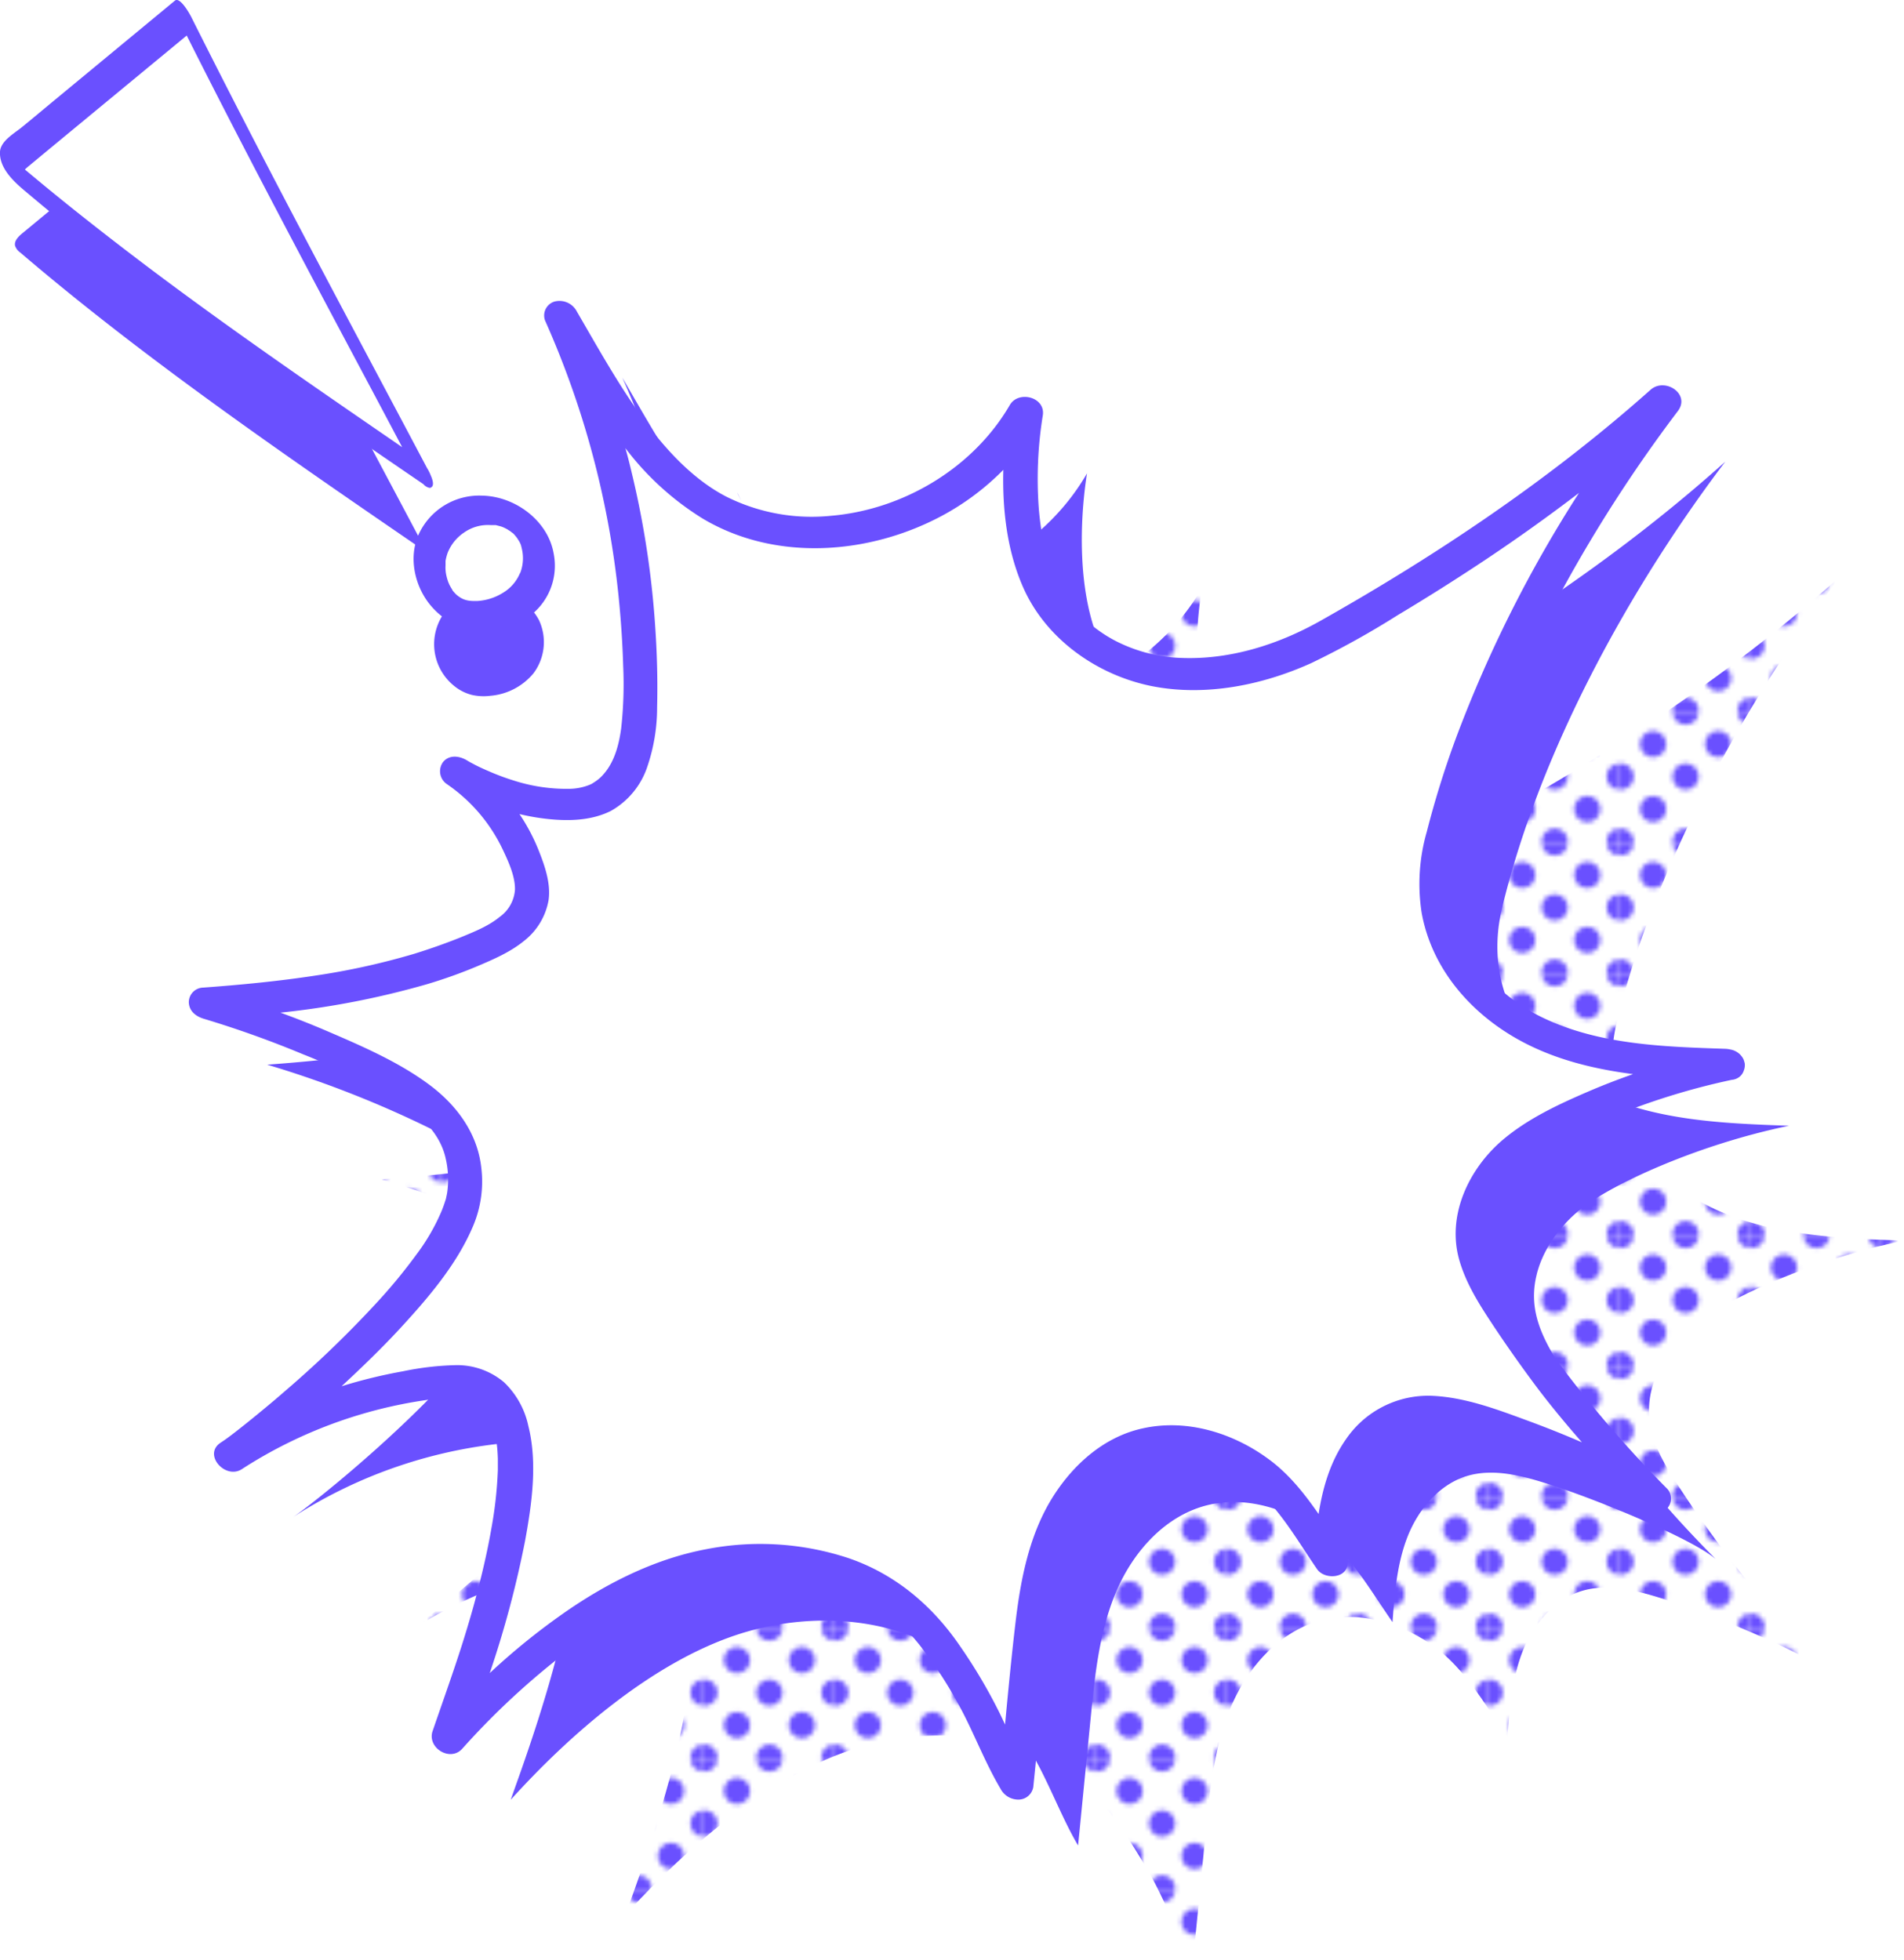 <svg xmlns="http://www.w3.org/2000/svg" xmlns:xlink="http://www.w3.org/1999/xlink" viewBox="0 0 409.22 421.4"><defs><pattern id="_10_dpi_40_2" data-name=" 10 dpi 40 2" width="28.8" height="28.8" patternTransform="matrix(0.97, 0, 0, -0.97, 1164.09, 884.16)" patternUnits="userSpaceOnUse" viewBox="0 0 28.8 28.8"><rect width="28.8" height="28.8" style="fill:none"/><rect width="28.8" height="28.8" style="fill:none"/><path d="M28.8-2.88A2.88,2.88,0,0,1,31.68,0,2.88,2.88,0,0,1,28.8,2.88,2.88,2.88,0,0,1,25.92,0,2.88,2.88,0,0,1,28.8-2.88Z" style="fill:#6a50ff"/><path d="M14.4-2.88A2.88,2.88,0,0,1,17.28,0,2.88,2.88,0,0,1,14.4,2.88,2.88,2.88,0,0,1,11.52,0,2.88,2.88,0,0,1,14.4-2.88Z" style="fill:#6a50ff"/><path d="M28.8,11.52a2.88,2.88,0,1,1-2.88,2.88,2.88,2.88,0,0,1,2.88-2.88Z" style="fill:#6a50ff"/><path d="M14.4,11.52a2.88,2.88,0,1,1-2.88,2.88,2.88,2.88,0,0,1,2.88-2.88Z" style="fill:#6a50ff"/><path d="M7.2,4.32A2.88,2.88,0,1,1,4.32,7.2h0A2.88,2.88,0,0,1,7.2,4.32Z" style="fill:#6a50ff"/><path d="M21.6,4.32A2.88,2.88,0,1,1,18.72,7.2,2.88,2.88,0,0,1,21.6,4.32Z" style="fill:#6a50ff"/><path d="M7.2,18.72A2.88,2.88,0,1,1,4.32,21.6h0A2.88,2.88,0,0,1,7.2,18.72Z" style="fill:#6a50ff"/><path d="M21.6,18.72a2.88,2.88,0,1,1-2.88,2.88,2.88,2.88,0,0,1,2.88-2.88Z" style="fill:#6a50ff"/><path d="M0-2.88A2.88,2.88,0,0,1,2.88,0h0A2.88,2.88,0,0,1,0,2.88,2.88,2.88,0,0,1-2.88,0,2.88,2.88,0,0,1,0-2.88Z" style="fill:#6a50ff"/><path d="M0,11.52A2.88,2.88,0,0,1,2.88,14.4h0A2.88,2.88,0,0,1,0,17.28a2.88,2.88,0,0,1,0-5.76Z" style="fill:#6a50ff"/><path d="M28.8,25.92a2.88,2.88,0,0,1,2.88,2.88h0a2.88,2.88,0,1,1-2.88-2.88Z" style="fill:#6a50ff"/><path d="M14.4,25.92a2.88,2.88,0,0,1,2.88,2.88h0a2.88,2.88,0,1,1-2.88-2.88Z" style="fill:#6a50ff"/><path d="M0,25.92A2.88,2.88,0,0,1,2.88,28.8h0A2.88,2.88,0,0,1,0,31.68H0A2.88,2.88,0,0,1-2.88,28.8h0A2.88,2.88,0,0,1,0,25.92Z" style="fill:#6a50ff"/></pattern></defs><g id="图层_2" data-name="图层 2"><g id="图层_1-2" data-name="图层 1"><g id="图层_2-2" data-name="图层 2"><g id="Graphic_Element" data-name="Graphic Element"><path d="M409.22,266.69c-19.89,4.1-37.72,12.5-44.24,17.49s-11.38,12.93-10.46,21.08c.58,5.16,3.35,9.79,6.19,14.14a251.86,251.86,0,0,0,32.74,40.42c-5.18-4.37-24.81-12.53-35.61-16-5.85-1.86-12.17-3.6-18-1.78s-10.34,7.17-12.61,13-2.77,12.13-3.24,18.35c-4.78-6.85-9.28-14.94-16.14-19.72s-15.6-7.43-23.71-5.39c-9,2.26-15.83,9.92-19.49,18.44s-4.6,17.91-5.51,27.14-1.81,18.36-2.72,27.54c-3.43-5.7-6.49-14-9.92-19.68-3.52-5.87-7.11-11.8-12-16.57-13.49-13.07-35.09-14.87-52.78-8.56s-34.65,21.06-47.25,35c3.64-10.62,30.06-79.24.27-76.79a102.47,102.47,0,0,0-47.11,16.06c5-3.22,49.38-38.54,50.22-57.61A21.44,21.44,0,0,0,135,281c-4-6.44-10.92-10.29-17.54-13.55a226,226,0,0,0-35.4-13.9C102.43,252,125.53,249.23,144,240c5.1-2.54,9.34-6.92,7.9-13.05a39,39,0,0,0-16-23.14c7.5,4.73,24,9.72,31.61,5.12,6.5-4,7.75-12.75,7.87-20.35a196,196,0,0,0-16.95-82.71c12,20.65,22.64,40.64,43.95,45.32s45.05-5.83,55.92-24.74c-2.13,13.71-1.73,31.86,5.92,42,14.72,19.46,40.41,16.63,59.48,5.85,25.61-14.46,49.83-30.69,71.78-50.36-20.74,27.39-39.87,62.27-48,95.86-4.41,18.35,6,33.87,22.85,40.9C382.57,265.74,396.06,266.25,409.22,266.69Z" style="fill:url(#_10_dpi_40_2)"/><path d="M91.78,118.79C62.44,98.67,31.4,77.42,4.36,54.29a2.92,2.92,0,0,1-1.12-1.47c-.22-1,.68-1.94,1.5-2.62L40.48,20.64C56.91,53.62,74.55,86.23,91.78,118.79Z" style="fill:#6a50ff"/><path d="M105.67,127a11.51,11.51,0,0,0-8,20.5,9.79,9.79,0,0,0,3.74,1.88,11.44,11.44,0,0,0,4,.19,13.47,13.47,0,0,0,9.24-4.82,11.17,11.17,0,0,0,1.18-11.47A11.92,11.92,0,0,0,105.67,127Z" style="fill:#6a50ff"/><path d="M384.51,242c-19.88,4.11-37.72,12.5-44.23,17.49s-11.39,12.93-10.47,21.08c.58,5.16,3.35,9.79,6.19,14.14a253.4,253.4,0,0,0,32.74,40.42c-5.17-4.37-24.81-12.52-35.61-16-5.85-1.87-12.17-3.61-18-1.79s-10.33,7.17-12.61,13-2.77,12.14-3.23,18.36c-4.79-6.86-9.28-14.95-16.14-19.73s-15.61-7.43-23.72-5.39c-9,2.26-15.83,9.93-19.48,18.45s-4.61,17.91-5.52,27.13-1.81,18.36-2.72,27.55c-3.42-5.7-6.48-14-9.91-19.69-3.53-5.86-7.12-11.8-12-16.57-13.48-13.07-35.09-14.87-52.78-8.56s-34.65,21.06-47.25,35c3.64-10.63,30.06-79.24.27-76.8a102.59,102.59,0,0,0-47.1,16.06c5-3.22,49.38-38.54,50.21-57.61a21.11,21.11,0,0,0-2.78-12.21c-4-6.45-10.92-10.29-17.54-13.56a226,226,0,0,0-35.4-13.9c20.36-1.51,43.45-4.33,61.94-13.55,5.11-2.55,9.35-6.92,7.9-13.06a39,39,0,0,0-16-23.14c7.51,4.74,24,9.73,31.61,5.12,6.51-3.94,7.76-12.74,7.88-20.35a196.28,196.28,0,0,0-17-82.71c12,20.66,22.64,40.64,43.94,45.32s45.06-5.83,55.92-24.74c-2.12,13.72-1.73,31.86,5.92,42,14.72,19.46,40.41,16.63,59.49,5.86,25.6-14.47,49.83-30.7,71.77-50.37-20.73,27.39-39.86,62.27-47.95,95.87C318.43,213.46,328.8,229,345.69,236,357.86,241,371.35,241.54,384.51,242Z" style="fill:#6a50ff"/><path d="M371.35,228.81c-19.89,4.11-37.72,12.51-44.24,17.5s-11.39,12.93-10.46,21.08c.58,5.16,3.35,9.78,6.19,14.13A252.31,252.31,0,0,0,355.58,322c-5.18-4.37-24.81-12.53-35.61-16-5.85-1.87-12.17-3.61-18-1.78s-10.33,7.17-12.6,13-2.77,12.14-3.24,18.36c-4.78-6.85-9.28-14.94-16.14-19.72s-15.61-7.43-23.71-5.39c-9,2.26-15.84,9.92-19.49,18.44s-4.6,17.91-5.51,27.13-1.81,18.37-2.72,27.55c-3.43-5.7-6.49-14-9.92-19.68-3.52-5.87-7.11-11.8-12-16.57-13.49-13.07-35.1-14.87-52.79-8.56s-34.64,21.06-47.25,35c3.65-10.63,30.07-79.24.28-76.79a102.6,102.6,0,0,0-47.17,16c5-3.21,49.38-38.53,50.22-57.6a21.3,21.3,0,0,0-2.78-12.22c-4-6.44-10.92-10.29-17.54-13.55a226,226,0,0,0-35.4-13.9c20.35-1.52,43.45-4.33,61.94-13.56,5.1-2.55,9.34-6.92,7.9-13a39,39,0,0,0-16-23.14c7.5,4.73,24,9.72,31.61,5.12,6.5-4,7.75-12.75,7.87-20.35A196,196,0,0,0,120.6,68c12,20.66,22.64,40.65,44,45.33s45-5.83,55.92-24.74c-2.13,13.71-1.73,31.86,5.92,42,14.71,19.46,40.41,16.63,59.48,5.85,25.61-14.46,49.83-30.69,71.78-50.36-20.74,27.38-39.87,62.27-48,95.86-4.41,18.35,6,33.87,22.85,40.9C344.7,227.87,358.19,228.38,371.35,228.81Z" style="fill:#fff"/><path d="M102.69,301.15h-.09c.28.21.39.27.39.25l-.06,0Z" style="fill:#6a50ff"/><path d="M103.6,301.83l-.06-.05s0,.09.3.3l-.06-.08Z" style="fill:#6a50ff"/><path d="M326.59,251.69c4.35-4.54,10.45-7.44,16.12-10a149.6,149.6,0,0,1,29.49-9.56,3.06,3.06,0,0,0,1.1-.3,2.8,2.8,0,0,0,1.5-1.73,3.06,3.06,0,0,0,.19-1.53l-.06-.22h0a4.62,4.62,0,0,0-.19-.6h0a3.36,3.36,0,0,0-.59-.89l-.11-.13a4,4,0,0,0-2.22-1.14,5.59,5.59,0,0,0-1-.13c-13.21-.44-27.13-.86-39.27-6.71-8.55-4.12-16-11.5-18.29-21a32.22,32.22,0,0,1,.19-15.4,180.35,180.35,0,0,1,5.72-18.9,261.42,261.42,0,0,1,16.94-37.26,308.31,308.31,0,0,1,24.51-37.83c2.77-3.67-2.8-7.32-5.88-4.56C333.16,103,309,119.23,283.86,133.42c-9.23,5.21-19.72,8.5-30.35,8a33.4,33.4,0,0,1-14.1-3.83A30.61,30.61,0,0,1,228.09,127c-3-5-4.29-11.54-4.81-17.51a85.55,85.55,0,0,1,.85-20.22c.59-3.93-5.23-5.4-7.09-2.21-7.87,13.56-22.95,22.52-38.47,23.82A41,41,0,0,1,156,106.71c-6.44-3.36-11.95-9-16.51-15C133.6,83.94,128.87,75.38,124,67a4.21,4.21,0,0,0-4.84-2.17,3.13,3.13,0,0,0-2.07,3.9,2.5,2.5,0,0,0,.15.38,193.64,193.64,0,0,1,15.7,59c.51,5,.85,10,1,15.08a86.24,86.24,0,0,1-.43,13.35c-.47,3.5-1.42,7.18-3.74,9.83a8.58,8.58,0,0,1-1.56,1.45c-.33.24-.68.45-1,.66l-.22.11-.37.16a12.11,12.11,0,0,1-4.29.82,37,37,0,0,1-12-1.81,50.37,50.37,0,0,1-5.34-2c-.94-.4-1.86-.82-2.77-1.28l-1.17-.62-.47-.27h0l-.13-.08c-1.59-1-3.78-1.35-5.16.22a3.34,3.34,0,0,0,.57,4.69l.15.11a35.44,35.44,0,0,1,12,14c1.22,2.57,2.73,5.82,2.67,8.72a7.85,7.85,0,0,1-3.28,5.85c-2.43,2-5.5,3.2-8.37,4.39q-5,2-10.13,3.58a153.51,153.51,0,0,1-21.07,4.64c-8,1.22-16.08,2-24.16,2.59a3.16,3.16,0,0,0-3.09,3.15c.07,1.93,1.53,3.05,3.25,3.56a220.53,220.53,0,0,1,21.31,7.63,149.92,149.92,0,0,1,19.22,9.2c5,3,10.08,7.17,11.41,13.11a19.93,19.93,0,0,1,.36,7.3c-.06.39-.14.78-.23,1.16a2.25,2.25,0,0,1-.14.54c-.24.77-.5,1.52-.8,2.26a44,44,0,0,1-5.4,9.39A116.61,116.61,0,0,1,81,280a234,234,0,0,1-19.7,19c-1.91,1.66-2.63,2.27-4.55,3.86q-2.09,1.74-4.2,3.42c-1.67,1.32-3.34,2.68-5.12,3.84-3.89,2.54,1,8,4.54,5.7a98.92,98.92,0,0,1,43.12-15.3,37,37,0,0,1,3.79-.28h.54c.41.06.82.1,1.23.18s.68.21,1,.24h-.28a3.47,3.47,0,0,1,.46.13c.25.1.49.24.74.35l-.22-.16a3.28,3.28,0,0,0,.31.2h0c.12,0,.27.16.25.18l.55.42a.45.45,0,0,1,.2.16V302l.24.21-.18-.13.94,1.22c.09.14.29.44.36.58.16.31.31.62.44.93s.26.66.39,1c0,.14.09.28.14.41h0v.07a34.41,34.41,0,0,1,.86,4.83c.08.81.12,1.62.15,2.43V316a87.72,87.72,0,0,1-1.36,12.41c-.76,4.4-1.75,8.77-2.87,13.1-1,3.94-2.06,7.56-3.42,11.89-2,6.29-4.23,12.48-6.37,18.72-1.23,3.58,3.74,6.7,6.36,3.81a162.36,162.36,0,0,1,23.34-21.51c8.19-6.06,17.18-11.33,27.09-14a53.93,53.93,0,0,1,26.68-.44,38.91,38.91,0,0,1,21.95,14.63,91.88,91.88,0,0,1,9,14.43c2.57,5.14,4.7,10.52,7.64,15.48a4.3,4.3,0,0,0,3.94,2.33,3.23,3.23,0,0,0,3.1-2.71c1-9.77,1.91-19.55,2.9-29.32.86-8.62,1.84-17.44,5.49-25.4,2.83-6.17,7.54-12.06,13.92-14.79,7.18-3.08,15.42-1.34,21.88,2.7,7.55,4.72,11.88,12.84,16.82,20,1.57,2.26,6.32,2.05,6.56-1.16.54-7.07,1-14.45,4.54-20.78,2.88-5.16,7.67-8.65,13.69-8.62s11.88,2.51,17.34,4.52c5.3,2,10.55,4.1,15.71,6.43,2.63,1.19,5.24,2.44,7.78,3.8l1.53.85.25.14.51.31a23.76,23.76,0,0,1,2.26,1.61,3.86,3.86,0,0,0,4.82.05,3.12,3.12,0,0,0,.3-4.39h0A254.64,254.64,0,0,1,338.85,298q-4.59-5.81-8.81-11.89A91.61,91.61,0,0,1,322.4,274c-1.92-4-2.78-8.12-1.65-12.43A22.82,22.82,0,0,1,326.59,251.69Zm-13,19c1.43,5.11,4.23,9.53,7.13,13.92s5.9,8.64,9,12.82S336.46,306,340,310.05q-5.91-2.55-12-4.78c-6.51-2.4-13.29-4.93-20.28-5.22a21.37,21.37,0,0,0-18.41,9.3c-3.41,4.86-5,10.39-5.91,16.11-3.09-4.44-6.44-8.68-10.84-11.87C265,308.05,255.2,305,245.84,307c-8.37,1.73-15.06,7.68-19.52,14.73-5,7.92-6.89,17.37-8,26.55-.89,7.46-1.61,15-2.31,22.44-.38-.83-.77-1.66-1.17-2.48a114.09,114.09,0,0,0-8.52-14.41c-6-8.79-14.11-15.62-24.3-19a60.46,60.46,0,0,0-30.26-1.8c-10.58,2-20.43,6.83-29.29,12.83a144.66,144.66,0,0,0-17.21,13.8,220.35,220.35,0,0,0,7.58-28.36c1.47-8,2.72-16.82.71-24.79a18.19,18.19,0,0,0-5.24-9.39A15.63,15.63,0,0,0,98,293.46a62.13,62.13,0,0,0-11.38,1.32A108.85,108.85,0,0,0,73.41,298c4.3-4,8.47-8,12.44-12.29,6-6.5,12.19-13.68,15.72-21.9A24.56,24.56,0,0,0,103.44,251c-.83-7.46-5.34-13.5-11.25-17.88-6.56-4.86-14.36-8.23-21.82-11.44q-5-2.15-10.1-4a180.93,180.93,0,0,0,31.53-6.12,105.32,105.32,0,0,0,10.89-3.9c3.46-1.47,7-3,9.93-5.39a14.25,14.25,0,0,0,5.28-8.75c.52-3.62-.82-7.43-2.14-10.75a41.54,41.54,0,0,0-4.11-7.77,47.39,47.39,0,0,0,7.59,1.19c4.08.29,8.26,0,12-1.84a17.08,17.08,0,0,0,7.86-9.46,39.51,39.51,0,0,0,2.13-12.8c.14-5.54,0-11.1-.36-16.63a196.36,196.36,0,0,0-4.85-32.8c-.5-2.12-1-4.22-1.61-6.33A61.12,61.12,0,0,0,151,111.46c15.67,9.36,35.82,7.81,51.52-.62A55,55,0,0,0,215.64,101c-.22,8.62.82,17.36,4.19,25.1,4.87,11.21,15.88,19,27.7,21.39,11.5,2.27,23.69-.16,34.26-4.93a184,184,0,0,0,18.64-10.34q9.74-5.83,19.17-12.12,10.11-6.76,19.77-14.14A276.32,276.32,0,0,0,313,158.46a203.93,203.93,0,0,0-6.35,20.35,40.5,40.5,0,0,0-1.1,17.41c2.08,11.54,9.86,20.84,19.78,26.68,7.87,4.63,16.67,6.83,25.66,8-3.24,1.14-6.46,2.38-9.62,3.74-6.58,2.83-13.36,6-18.78,10.73-7,6.16-11.59,15.94-9,25.31Z" style="fill:#6a50ff"/><path d="M90.78,101.53C61.44,81.4,30.39,60.16,3.36,37a3,3,0,0,1-1.12-1.47c-.22-1,.68-1.94,1.5-2.62L39.48,3.38C55.91,36.36,73.55,69,90.78,101.53Z" style="fill:#fff"/><path d="M92.55,102.13a9.43,9.43,0,0,0-.77-1.52C78.47,75.45,65,50.38,52,25.1Q46.48,14.37,41.08,3.6c-.22-.44-2.36-4.39-3.49-3.46L11.26,21.91c-2.17,1.81-4.34,3.62-6.53,5.41C3.13,28.64.16,30.27,0,32.59c-.19,3.41,2.72,6.22,5.1,8.24q3,2.54,6,5C27.62,59.44,44.91,72,62.4,84.31,71.88,91,81.4,97.53,91,104.08a2.29,2.29,0,0,0,1.19.76.45.45,0,0,0,.47-.07h0C93.37,104.4,93,103.14,92.55,102.13ZM40.35,63.76q-12.18-8.92-24-18.32-5.54-4.42-11-9c.55-.54,1.16-1,1.78-1.53l6.15-5.09L40.13,7.64c12.29,24.47,25.13,48.66,38,72.83q4.17,7.83,8.31,15.66C71,85.51,55.48,74.87,40.35,63.76Z" style="fill:#6a50ff"/><path d="M104.67,109.76a11.51,11.51,0,0,0-8,20.5,9.83,9.83,0,0,0,3.75,1.88,11.68,11.68,0,0,0,4,.19,13.51,13.51,0,0,0,9.24-4.82A11.2,11.2,0,0,0,114.82,116,11.94,11.94,0,0,0,104.67,109.76Z" style="fill:#fff"/><path d="M97.11,126.64l.12.2h0A.82.82,0,0,1,97.11,126.64Z" style="fill:#6a50ff"/><path d="M119,119c-1.23-7.09-8.28-12.29-15.3-12.45A14.31,14.31,0,0,0,90,114.84c-2.37,5.2-.75,11.8,3.06,15.88a15,15,0,0,0,9.44,4.81,17.48,17.48,0,0,0,9.16-1.77A13.5,13.5,0,0,0,119,119Zm-7.23,4.17a8.87,8.87,0,0,1-3.67,4.26,11.7,11.7,0,0,1-5.47,1.76c-2.18.07-3.21-.23-4.57-1.38l-.31-.32c-.18-.2-.35-.4-.52-.61h0v-.07a.82.82,0,0,1-.12-.2c-.06-.09-.12-.18-.17-.27s-.26-.46-.38-.7a1.54,1.54,0,0,0-.15-.34,11.17,11.17,0,0,1-.43-1.39,7.76,7.76,0,0,1-.22-2.35v-1a11.05,11.05,0,0,1,.44-1.69,9.46,9.46,0,0,1,3.58-4.42,8.89,8.89,0,0,1,5.72-1.57h1.06l1.12.29.36.13c.26.11.51.23.76.36l.59.32c-.73-.4.17.14.27.21s.35.28.53.4l.12.09h0a9.43,9.43,0,0,1,.84,1s.38.59.47.75a3.84,3.84,0,0,1,.47,1.26,8.86,8.86,0,0,1-.28,5.48Z" style="fill:#6a50ff"/></g></g></g></g></svg>